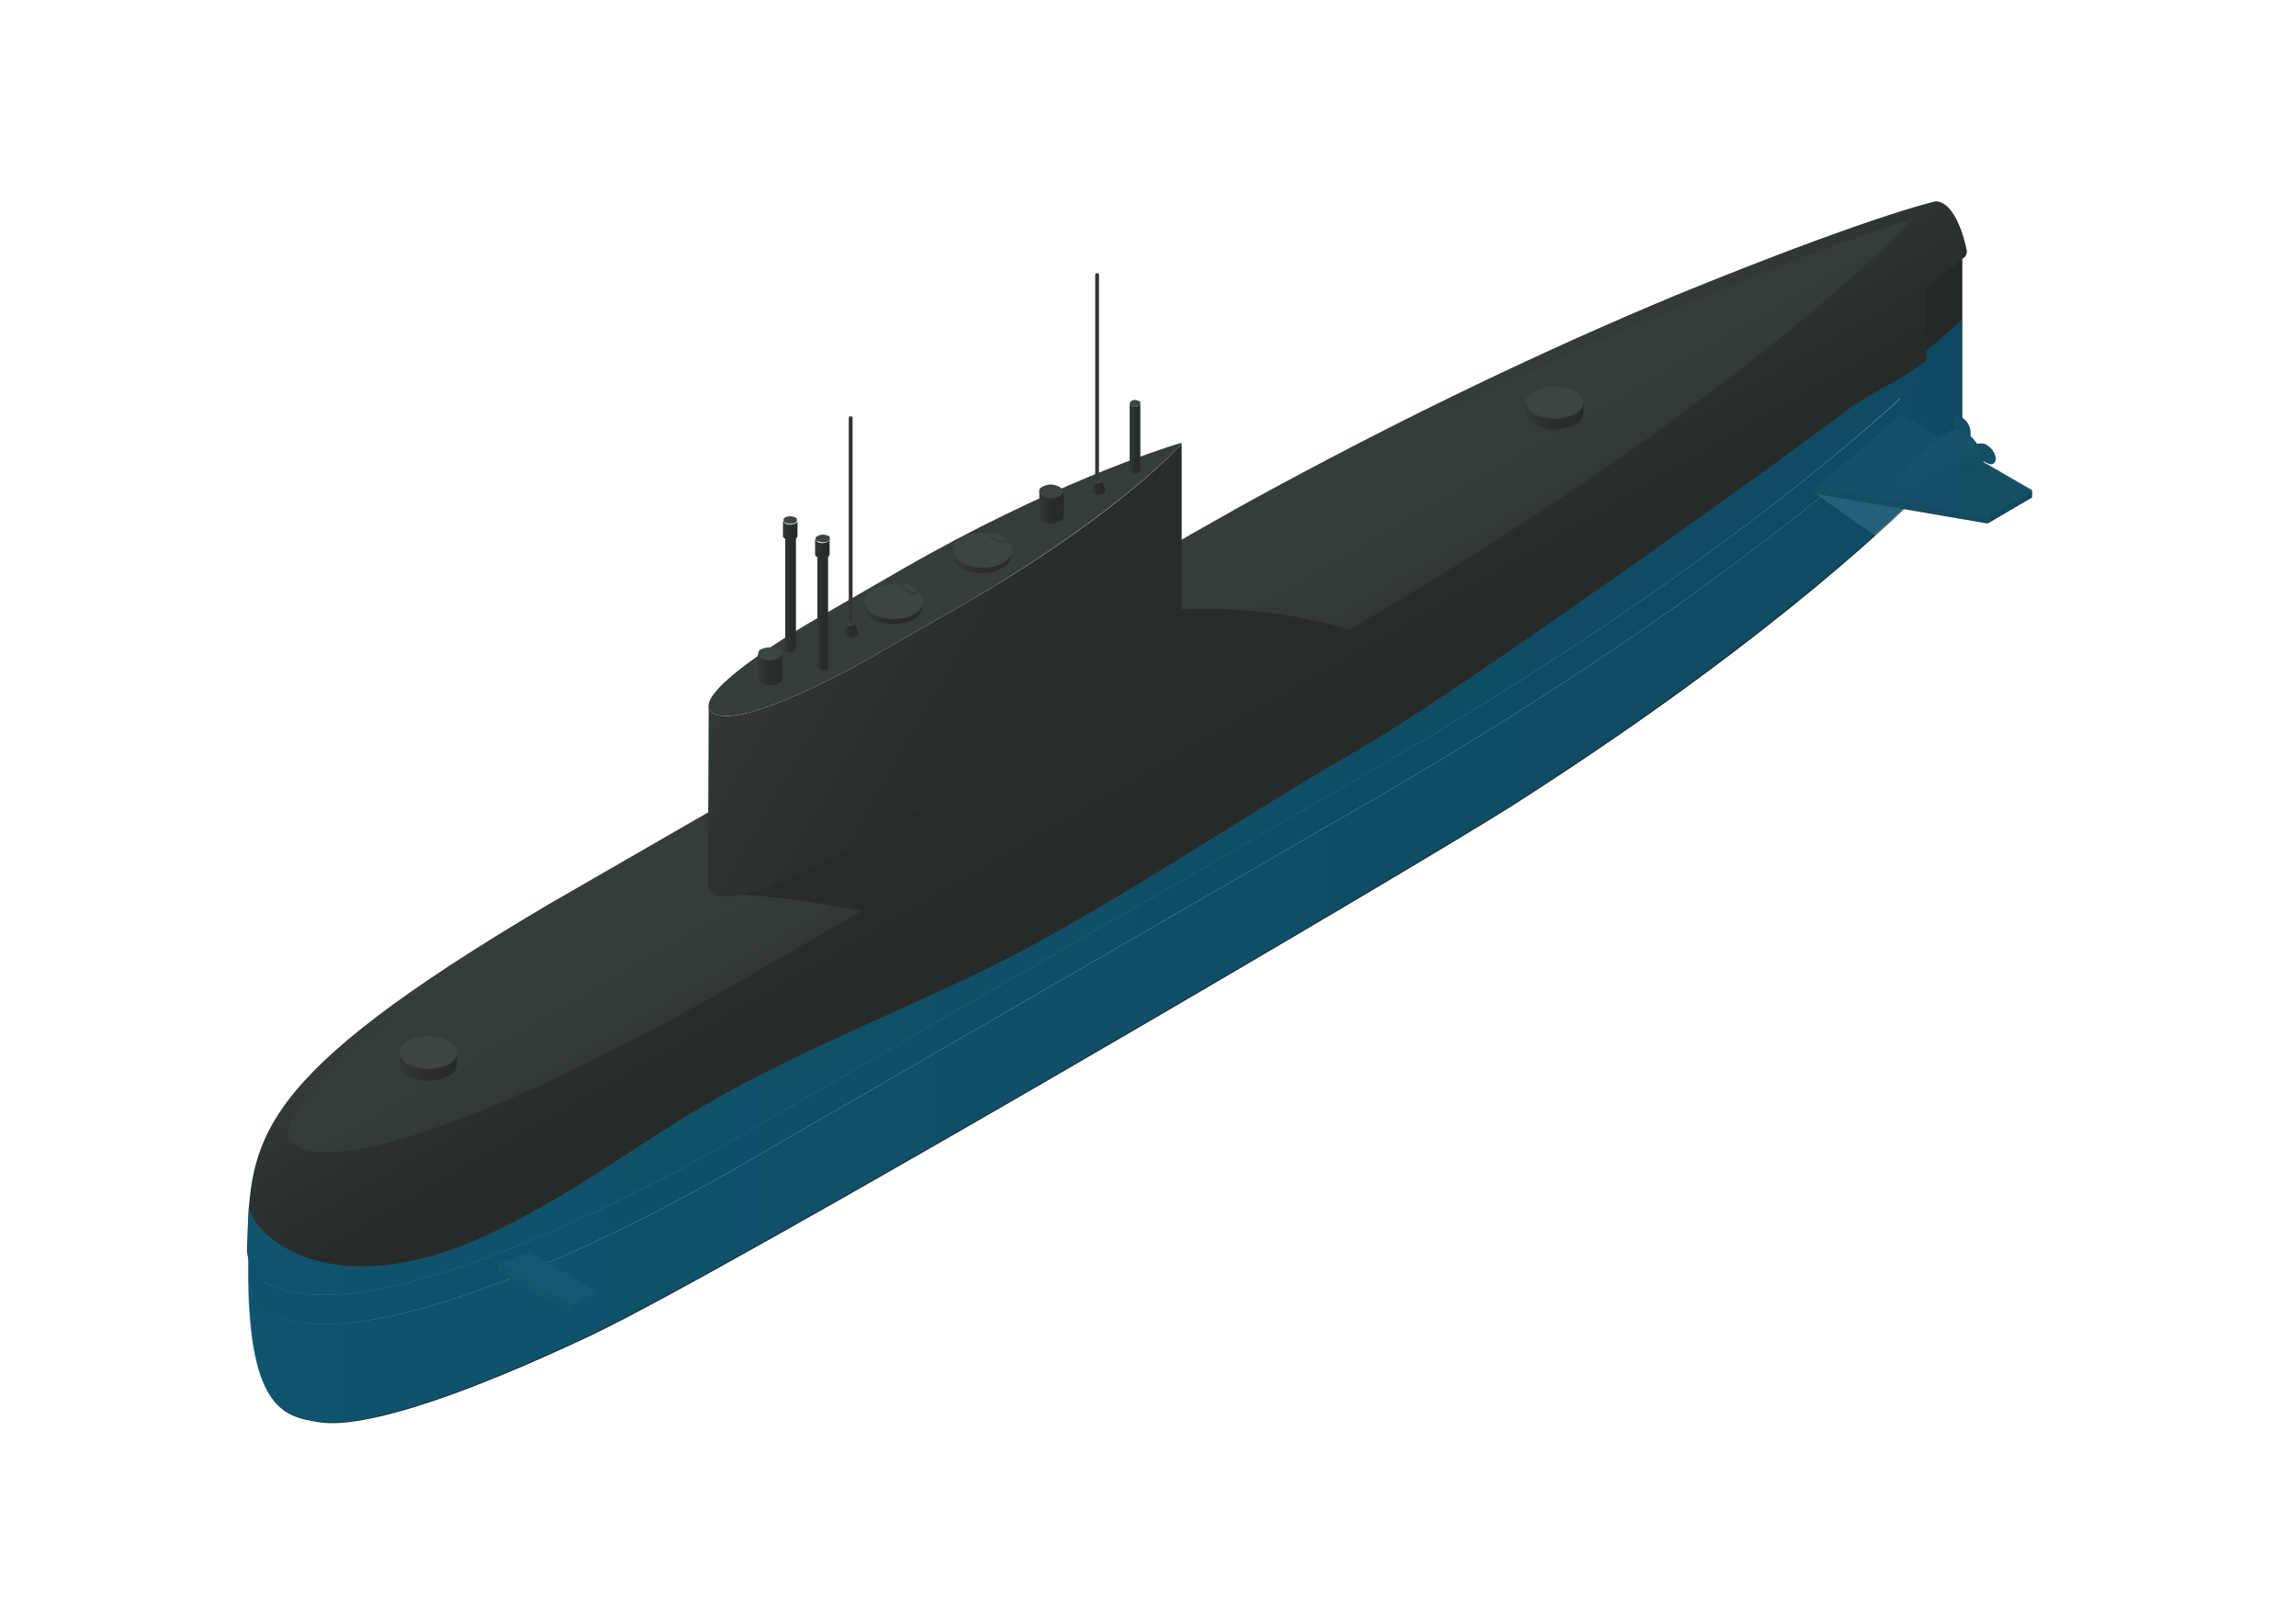 <?xml version="1.0" encoding="utf-8"?>
<!-- Generator: Adobe Illustrator 21.0.0, SVG Export Plug-In . SVG Version: 6.00 Build 0)  -->
<svg version="1.1" id="Camada_1" xmlns="http://www.w3.org/2000/svg" xmlns:xlink="http://www.w3.org/1999/xlink" x="0px" y="0px"
	 viewBox="0 0 300 209" style="enable-background:new 0 0 300 209;" xml:space="preserve">
<style type="text/css">
	.st0{fill:#232827;}
	.st1{fill:#262B2A;}
	.st2{fill:url(#SVGID_1_);}
	.st3{fill:url(#SVGID_2_);}
	.st4{opacity:0.6;fill:#9AA0A4;enable-background:new    ;}
	.st5{fill:#2F3534;}
	.st6{fill:#272C2B;}
	.st7{fill:#353D3C;}
	.st8{fill:#313837;}
	.st9{fill:url(#SVGID_3_);}
	.st10{fill:url(#SVGID_4_);}
	.st11{fill:#3C4544;}
	.st12{fill:url(#Cylinder_body_2_);}
	.st13{fill:url(#Cylinder_body-2_2_);}
	.st14{fill:url(#Cylinder_body-3_2_);}
	.st15{fill:url(#Cylinder_body-4_2_);}
	.st16{fill:url(#Cylinder_body-5_2_);}
	.st17{fill:url(#Cylinder_body-6_2_);}
	.st18{fill:url(#Cylinder_body-7_2_);}
	.st19{fill:url(#SVGID_5_);}
	.st20{fill:#2A302F;}
	.st21{fill:#323938;}
	.st22{fill:url(#SVGID_6_);}
	.st23{fill:url(#SVGID_7_);}
	.st24{fill:#323436;}
	.st25{fill:url(#SVGID_8_);}
	.st26{fill:url(#Cylinder_body-8_2_);}
	.st27{fill:url(#Cylinder_body-9_2_);}
	.st28{opacity:0.7;fill:url(#SVGID_9_);enable-background:new    ;}
</style>
<title>sub</title>
<title>sub</title>
<g>
	<g id="Camada_1_2_">
		<g id="_10_1_">
			<polygon class="st0" points="255.5,33.2 248.6,37.2 248,65.6 256.4,59.2 256.4,33.9 			"/>
			<g>
				<path class="st1" d="M32.5,167.2c0.2,17.2,4.9,17.9,9.1,18.6c3.3,0.6,12.3-0.3,35.8-11.4c17.9-8.5,106.9-60.7,120-69
					c30.9-19.7,47.8-35.2,54.5-41.9V52.7c-10.1,9.6-33,29-73.5,52.4l-80.6,46.6c-2.3,1.4-47.1,27.7-62.7,19.8
					C33.5,170.6,32.5,169,32.5,167.2z"/>
				<path class="st0" d="M32.5,163.4v3.8c0,1.8,1,3.4,2.5,4.3c15.6,7.9,60.4-18.4,62.7-19.8l80.6-46.6
					c40.5-23.4,63.5-42.8,73.5-52.4v-3.8c-10.1,9.6-33,29-73.6,52.4l-80.6,46.6c-2.3,1.4-47.1,27.7-62.7,19.8
					C33.5,166.8,32.5,165.2,32.5,163.4z"/>
				
					<linearGradient id="SVGID_1_" gradientUnits="userSpaceOnUse" x1="162.25" y1="128.08" x2="149.79" y2="106.51" gradientTransform="matrix(-1 0 0 -1 297.84 210)">
					<stop  offset="0" style="stop-color:#353D3C"/>
					<stop  offset="0.44" style="stop-color:#2D3332"/>
					<stop  offset="1" style="stop-color:#262B2A"/>
				</linearGradient>
				<path class="st2" d="M32.3,162.7c-0.2,2,0.9,4,2.6,5c15.6,7.9,60.4-18.4,62.7-19.8l80.6-46.6c40.5-23.4,63.5-42.8,73.5-52.5
					V37.6l5-4c0.2-0.2,0.3-0.5,0.3-0.8c-0.8-3.9-2.3-6.4-4-6.5c-0.4,0-9.9,2.4-34.1,12.3c-17.5,7.3-34.7,15.6-51.4,24.6
					c-8,4.3-8,4.3-95.9,55c0.1,0,0.1-0.1,0.2-0.1c-0.1,0-0.1,0-0.2,0.1C33,141,32.7,148.8,32.3,162.7z"/>
				
					<linearGradient id="SVGID_2_" gradientUnits="userSpaceOnUse" x1="158.34" y1="129.086" x2="148.572" y2="112.168" gradientTransform="matrix(-1 0 0 -1 297.84 210)">
					<stop  offset="0" style="stop-color:#353D3C"/>
					<stop  offset="0.76" style="stop-color:#333B3A"/>
					<stop  offset="1" style="stop-color:#303736"/>
				</linearGradient>
				<path class="st3" d="M42.8,150.5c-1.4,0.1-2.8-0.2-4-0.8c-0.7-0.3-1.1-0.9-1.1-1.7c0-5.6,18.4-18.8,35.5-28.8l80.6-46.6
					c46.7-26.9,84.2-40.2,96.3-44.1c-7.6,7.8-30.5,28.8-75.6,54.8l-80.6,46.5C90.1,132,57.2,150.5,42.8,150.5L42.8,150.5z"/>
			</g>
			<path class="st4" d="M244.3,63l-7.1,1.5l7.8,5.5c2.8-2.6,5.1-4.7,6.7-6.3L244.3,63z"/>
			<g>
				<polygon class="st5" points="74.6,170.7 74.6,171.6 65.1,166.1 65.1,165.1 				"/>
				<polygon class="st6" points="78,168.7 78,169.7 74.6,171.6 74.6,170.7 				"/>
				<path class="st7" d="M69.2,163.6l8.8,5.1l-3.4,1.9l-9.5-5.5C66.4,164.7,67.8,164.1,69.2,163.6z"/>
			</g>
			<path class="st8" d="M253.4,57.6c0.2,0.7,0.7,1.3,1.4,1.6c0.7,0.1,1.4,0,2-0.3c-0.2,0.8-0.2,1.6-0.1,2.4c0.2,0.7,0.7,1.3,1.4,1.6
				c0.6,0.2,1-0.3,0.8-1c-0.4-1-0.8-1.9-1.4-2.8c0.7,0.6,1.6,1.1,2.4,1.5c0.6,0.2,1-0.3,0.8-1c-0.2-0.7-0.7-1.3-1.4-1.6
				c-0.7-0.1-1.4,0-2,0.3c0.2-0.8,0.2-1.6,0.1-2.3c-0.2-0.7-0.7-1.3-1.4-1.6c-0.6-0.2-1,0.3-0.8,1c0.4,1,0.8,1.9,1.4,2.8
				c-0.7-0.6-1.6-1.1-2.4-1.5C253.6,56.5,253.2,56.9,253.4,57.6z"/>
			<g>
				<polygon class="st5" points="259.7,67.4 259.7,68.4 237.1,64.5 237.1,63.5 				"/>
				<polygon class="st6" points="265.5,64.1 265.5,65 259.7,68.4 259.7,67.4 				"/>
				<path class="st7" d="M265.5,64.1l-5.8,3.4l-22.5-3.9c4.5-3.6,8.1-6.8,11.1-9.5L265.5,64.1z"/>
			</g>
			
				<linearGradient id="SVGID_3_" gradientUnits="userSpaceOnUse" x1="46.168" y1="151.665" x2="43.648" y2="147.295" gradientTransform="matrix(-1 0 0 -1 297.84 210)">
				<stop  offset="0" style="stop-color:#3F4746"/>
				<stop  offset="0.57" style="stop-color:#3D4544"/>
				<stop  offset="0.88" style="stop-color:#353D3C"/>
				<stop  offset="1" style="stop-color:#303736"/>
			</linearGradient>
			<path class="st9" d="M248.2,63.9c1.3,0.8,7.2-1.4,11-3.6l0,0c-0.2-1.6-1.1-3-2.4-3.8c-0.5-0.4-1.2-0.5-1.8-0.3l0,0
				C251.2,58.5,246.8,63.2,248.2,63.9z"/>
			<path class="st6" d="M150.9,79.9l-56.9,37c0,0,3.9-0.6,18.7,2.1l61.7-35.6l2-1.1C168.1,79.8,159.4,79,150.9,79.9z"/>
			
				<linearGradient id="SVGID_4_" gradientUnits="userSpaceOnUse" x1="197.288" y1="136.049" x2="143.548" y2="105.019" gradientTransform="matrix(-1 0 0 -1 297.84 210)">
				<stop  offset="0" style="stop-color:#323938"/>
				<stop  offset="5.000000e-02" style="stop-color:#313736"/>
				<stop  offset="0.45" style="stop-color:#292E2D"/>
				<stop  offset="1" style="stop-color:#262B2A"/>
			</linearGradient>
			<path class="st10" d="M92.6,92.2c0,0.4,0.2,0.8,0.6,1c3.9,2.2,19.6-6.7,20.4-7.2l12.4-7.1C144.8,68,153,59.5,154.4,58l0,0v23.6
				l0,0c-1.4,1.5-9.7,10-28.5,20.9l-12.4,7.1c-0.8,0.4-16.5,9.4-20.4,7.2c-0.4-0.2-0.6-0.6-0.6-1L92.6,92.2L92.6,92.2z"/>
			<path class="st7" d="M118,74.3c18.8-10.8,33.5-15.6,36.2-16.4c0.1,0,0.3,0,0.2,0.1c-1.4,1.5-9.7,10-28.4,20.9L113.6,86
				c-0.8,0.5-16.5,9.4-20.4,7.2s11.7-11.3,12.5-11.8L118,74.3z"/>
			<g id="Axonometric_Cylinder_1_">
				<path id="Cylinder_face_1_" class="st11" d="M147.6,52.8c0-0.2,0.1-0.3,0.2-0.4c0.3-0.2,0.7-0.2,1,0c0.1,0,0.2,0.1,0.2,0.2
					c0,0.2-0.1,0.3-0.2,0.4c-0.3,0.2-0.7,0.2-1,0C147.7,53,147.7,52.9,147.6,52.8z"/>
				
					<linearGradient id="Cylinder_body_2_" gradientUnits="userSpaceOnUse" x1="148.81" y1="152.76" x2="150.22" y2="152.76" gradientTransform="matrix(-1 0 0 -1 297.84 210)">
					<stop  offset="0" style="stop-color:#262B2A"/>
					<stop  offset="0.55" style="stop-color:#292E2D"/>
					<stop  offset="0.95" style="stop-color:#313736"/>
					<stop  offset="1" style="stop-color:#323938"/>
				</linearGradient>
				<path id="Cylinder_body_1_" class="st12" d="M147.8,53c0.3,0.2,0.7,0.2,1,0c0.1-0.1,0.2-0.2,0.2-0.3v8.7c0,0.1-0.1,0.2-0.2,0.3
					c-0.3,0.2-0.7,0.2-1,0c-0.1-0.1-0.2-0.2-0.2-0.3v-8.7C147.6,52.8,147.7,53,147.8,53z"/>
			</g>
			<g id="Axonometric_Cylinder-2_1_">
				<path id="Cylinder_face-2_1_" class="st11" d="M99.1,85.6c-0.1-0.4,0.1-0.7,0.4-0.8c0.7-0.3,1.5-0.3,2.2,0
					c0.2,0.1,0.4,0.2,0.4,0.4c0.1,0.4-0.1,0.7-0.4,0.8c-0.7,0.4-1.5,0.4-2.2,0C99.3,85.9,99.2,85.8,99.1,85.6z"/>
				
					<linearGradient id="Cylinder_body-2_2_" gradientUnits="userSpaceOnUse" x1="195.64" y1="122.509" x2="198.76" y2="122.509" gradientTransform="matrix(-1 0 0 -1 297.84 210)">
					<stop  offset="0" style="stop-color:#262B2A"/>
					<stop  offset="0.55" style="stop-color:#292E2D"/>
					<stop  offset="0.95" style="stop-color:#313736"/>
					<stop  offset="1" style="stop-color:#323938"/>
				</linearGradient>
				<path id="Cylinder_body-2_1_" class="st13" d="M99.5,86c0.7,0.4,1.5,0.4,2.2,0c0.3-0.1,0.4-0.4,0.5-0.6v3.3
					c0,0.3-0.2,0.5-0.5,0.6c-0.7,0.3-1.5,0.3-2.2,0c-0.3-0.1-0.4-0.4-0.5-0.6v-3.3C99.1,85.7,99.3,85.9,99.5,86z"/>
			</g>
			<g id="Axonometric_Cylinder-3_1_">
				<path id="Cylinder_face-3_1_" class="st7" d="M102.6,69.4c0-0.2,0.1-0.3,0.2-0.4c0.3-0.2,0.7-0.2,1,0c0.1,0,0.2,0.1,0.2,0.2
					c0,0.2-0.1,0.3-0.2,0.4c-0.3,0.2-0.7,0.2-1,0C102.7,69.6,102.6,69.6,102.6,69.4z"/>
				
					<linearGradient id="Cylinder_body-3_2_" gradientUnits="userSpaceOnUse" x1="193.86" y1="132.72" x2="195.28" y2="132.72" gradientTransform="matrix(-1 0 0 -1 297.84 210)">
					<stop  offset="0" style="stop-color:#262B2A"/>
					<stop  offset="0.55" style="stop-color:#292E2D"/>
					<stop  offset="0.95" style="stop-color:#313736"/>
					<stop  offset="1" style="stop-color:#323938"/>
				</linearGradient>
				<path id="Cylinder_body-3_1_" class="st14" d="M102.8,69.7c0.3,0.2,0.7,0.2,1,0c0.1,0,0.2-0.2,0.2-0.3v15.4
					c0,0.1-0.1,0.2-0.2,0.3c-0.3,0.2-0.7,0.2-1,0c-0.1-0.1-0.2-0.2-0.2-0.3V69.4C102.6,69.5,102.7,69.6,102.8,69.7z"/>
			</g>
			<g id="Axonometric_Cylinder-4_1_">
				<path id="Cylinder_face-4_1_" class="st11" d="M102.4,68.1c-0.1-0.2,0-0.4,0.2-0.5c0.4-0.2,0.9-0.2,1.3,0c0.1,0,0.2,0.1,0.2,0.2
					c0.1,0.2,0,0.4-0.2,0.5c-0.4,0.2-0.9,0.2-1.3,0C102.5,68.3,102.4,68.2,102.4,68.1z"/>
				
					<linearGradient id="Cylinder_body-4_2_" gradientUnits="userSpaceOnUse" x1="193.62" y1="140.725" x2="195.51" y2="140.725" gradientTransform="matrix(-1 0 0 -1 297.84 210)">
					<stop  offset="0" style="stop-color:#262B2A"/>
					<stop  offset="0.55" style="stop-color:#292E2D"/>
					<stop  offset="0.95" style="stop-color:#313736"/>
					<stop  offset="1" style="stop-color:#323938"/>
				</linearGradient>
				<path id="Cylinder_body-4_1_" class="st15" d="M102.6,68.4c0.4,0.2,0.9,0.2,1.3,0c0.2-0.1,0.3-0.2,0.3-0.4v2
					c0,0.2-0.1,0.3-0.3,0.4c-0.4,0.2-0.9,0.2-1.3,0c-0.2-0.1-0.3-0.2-0.3-0.4v-2C102.3,68.2,102.5,68.3,102.6,68.4z"/>
			</g>
			<g id="Axonometric_Cylinder-5_1_">
				<path id="Cylinder_face-5_1_" class="st7" d="M106.8,71.9c0-0.2,0.1-0.3,0.2-0.4c0.3-0.2,0.7-0.2,1,0c0.1,0,0.2,0.1,0.2,0.2
					c0,0.2-0.1,0.3-0.2,0.4c-0.3,0.2-0.7,0.2-1,0C106.9,72.1,106.8,72,106.8,71.9z"/>
				
					<linearGradient id="Cylinder_body-5_2_" gradientUnits="userSpaceOnUse" x1="189.63" y1="130.28" x2="191.05" y2="130.28" gradientTransform="matrix(-1 0 0 -1 297.84 210)">
					<stop  offset="0" style="stop-color:#262B2A"/>
					<stop  offset="0.55" style="stop-color:#292E2D"/>
					<stop  offset="0.95" style="stop-color:#313736"/>
					<stop  offset="1" style="stop-color:#323938"/>
				</linearGradient>
				<path id="Cylinder_body-5_1_" class="st16" d="M107,72.1c0.3,0.2,0.7,0.2,1,0c0.1,0,0.2-0.2,0.2-0.3v15.4c0,0.1-0.1,0.2-0.2,0.3
					c-0.3,0.2-0.7,0.2-1,0c-0.1-0.1-0.2-0.2-0.2-0.3V71.8C106.9,71.9,106.9,72,107,72.1z"/>
			</g>
			<g id="Axonometric_Cylinder-6_1_">
				<path id="Cylinder_face-6_1_" class="st11" d="M106.6,70.5c-0.1-0.2,0-0.4,0.3-0.5c0.4-0.2,0.9-0.2,1.3,0c0.1,0,0.2,0.1,0.2,0.2
					c0.1,0.2,0,0.4-0.2,0.5c-0.4,0.2-0.9,0.2-1.3,0C106.7,70.7,106.6,70.6,106.6,70.5z"/>
				
					<linearGradient id="Cylinder_body-6_2_" gradientUnits="userSpaceOnUse" x1="189.39" y1="138.335" x2="191.28" y2="138.335" gradientTransform="matrix(-1 0 0 -1 297.84 210)">
					<stop  offset="0" style="stop-color:#262B2A"/>
					<stop  offset="0.55" style="stop-color:#292E2D"/>
					<stop  offset="0.95" style="stop-color:#313736"/>
					<stop  offset="1" style="stop-color:#323938"/>
				</linearGradient>
				<path id="Cylinder_body-6_1_" class="st17" d="M106.8,70.8c0.4,0.2,0.9,0.2,1.3,0c0.2-0.1,0.3-0.2,0.3-0.4v2
					c0,0.2-0.1,0.3-0.3,0.4c-0.4,0.2-0.9,0.2-1.3,0c-0.2-0.1-0.3-0.2-0.3-0.4v-2C106.6,70.6,106.7,70.7,106.8,70.8z"/>
			</g>
			<g id="Axonometric_Cylinder-7_1_">
				<path id="Cylinder_face-7_1_" class="st11" d="M135.8,64.4c-0.1-0.4,0.1-0.7,0.4-0.8c0.7-0.4,1.5-0.4,2.2,0
					c0.2,0.1,0.4,0.2,0.4,0.4c0.1,0.4-0.1,0.7-0.4,0.8c-0.7,0.4-1.5,0.4-2.2,0C136.1,64.8,135.9,64.6,135.8,64.4z"/>
				
					<linearGradient id="Cylinder_body-7_2_" gradientUnits="userSpaceOnUse" x1="158.93" y1="143.698" x2="162.05" y2="143.698" gradientTransform="matrix(-1 0 0 -1 297.84 210)">
					<stop  offset="0" style="stop-color:#262B2A"/>
					<stop  offset="0.55" style="stop-color:#292E2D"/>
					<stop  offset="0.95" style="stop-color:#313736"/>
					<stop  offset="1" style="stop-color:#323938"/>
				</linearGradient>
				<path id="Cylinder_body-7_1_" class="st18" d="M136.3,64.8c0.7,0.4,1.5,0.4,2.2,0c0.3-0.1,0.4-0.4,0.5-0.6v3.3
					c0,0.3-0.2,0.5-0.5,0.6c-0.7,0.4-1.5,0.4-2.2,0c-0.3-0.1-0.4-0.4-0.5-0.6v-3.3C135.9,64.5,136,64.7,136.3,64.8z"/>
			</g>
			<g>
				
					<linearGradient id="SVGID_5_" gradientUnits="userSpaceOnUse" x1="165.57" y1="136.662" x2="173.31" y2="136.662" gradientTransform="matrix(-1 0 0 -1 297.84 210)">
					<stop  offset="0" style="stop-color:#262B2A"/>
					<stop  offset="0.55" style="stop-color:#292E2D"/>
					<stop  offset="0.95" style="stop-color:#313736"/>
					<stop  offset="1" style="stop-color:#323938"/>
				</linearGradient>
				<path class="st19" d="M124.5,71.9v0.7c0,0.2,0,0.4,0.1,0.6c0.6,1.2,2.7,1.9,4.7,1.6c0.6-0.1,1.2-0.3,1.7-0.6
					c0.6-0.3,1.1-0.9,1.1-1.6v-0.7c-0.1,0.7-0.5,1.3-1.1,1.6c-0.5,0.3-1.1,0.5-1.7,0.6c-2.1,0.3-4.2-0.4-4.7-1.6
					C124.6,72.3,124.5,72.1,124.5,71.9z"/>
				<path class="st11" d="M124.7,72.5c0.6,1.2,2.7,1.9,4.7,1.6c0.6-0.1,1.2-0.3,1.7-0.6c0.9-0.5,1.4-1.4,1-2.2
					c-0.5-1.2-2.7-1.9-4.7-1.6c-0.6,0.1-1.2,0.3-1.7,0.6C124.7,70.8,124.3,71.7,124.7,72.5z"/>
			</g>
			<g>
				<path class="st20" d="M130.8,70.8V71l0.6-0.3c0,0,0.1-0.1,0.1-0.1v-0.2c0,0,0,0.1-0.1,0.1L130.8,70.8z"/>
				<polygon class="st21" points="130.9,70.8 130.9,71 129.3,70.1 129.3,69.9 				"/>
				<path class="st11" d="M129.9,69.6c0.1-0.1,0.2-0.1,0.4,0l1.2,0.7c0,0,0,0,0.1,0.1c0,0.1,0,0.1-0.1,0.1l-0.6,0.3l-1.5-0.9
					L129.9,69.6z"/>
			</g>
			<g>
				
					<linearGradient id="SVGID_6_" gradientUnits="userSpaceOnUse" x1="177.16" y1="129.972" x2="184.9" y2="129.972" gradientTransform="matrix(-1 0 0 -1 297.84 210)">
					<stop  offset="0" style="stop-color:#262B2A"/>
					<stop  offset="0.55" style="stop-color:#292E2D"/>
					<stop  offset="0.95" style="stop-color:#313736"/>
					<stop  offset="1" style="stop-color:#323938"/>
				</linearGradient>
				<path class="st22" d="M112.9,78.6v0.7c0,0.2,0,0.4,0.1,0.6c0.6,1.2,2.7,1.9,4.7,1.6c0.6-0.1,1.2-0.3,1.7-0.6
					c0.6-0.3,1.1-0.9,1.1-1.6v-0.7c-0.1,0.7-0.5,1.3-1.1,1.6c-0.5,0.3-1.1,0.5-1.7,0.6c-2.1,0.3-4.2-0.4-4.7-1.6
					C113,79,112.9,78.8,112.9,78.6z"/>
				<path class="st11" d="M113.1,79.2c0.6,1.2,2.7,1.9,4.7,1.6c0.6-0.1,1.2-0.3,1.7-0.6c0.9-0.5,1.4-1.4,1-2.2
					c-0.5-1.2-2.7-1.9-4.7-1.6c-0.6,0.1-1.2,0.3-1.7,0.6C113.1,77.5,112.7,78.3,113.1,79.2z"/>
			</g>
			<g>
				<path class="st20" d="M119.3,77.5v0.2l0.6-0.3c0,0,0.1-0.1,0.1-0.1v-0.2c0,0,0,0.1-0.1,0.1L119.3,77.5z"/>
				<polygon class="st21" points="119.3,77.5 119.3,77.7 117.7,76.8 117.7,76.6 				"/>
				<path class="st11" d="M118.3,76.3c0.1-0.1,0.2-0.1,0.4,0l1.2,0.7c0,0,0,0,0.1,0.1c0,0.1,0,0.1-0.1,0.1l-0.6,0.3l-1.5-0.9
					L118.3,76.3z"/>
			</g>
			<g>
				
					<linearGradient id="SVGID_7_" gradientUnits="userSpaceOnUse" x1="185.788" y1="127.64" x2="187.558" y2="127.64" gradientTransform="matrix(-1 0 0 -1 297.84 210)">
					<stop  offset="0" style="stop-color:#262B2A"/>
					<stop  offset="0.55" style="stop-color:#292E2D"/>
					<stop  offset="0.95" style="stop-color:#313736"/>
					<stop  offset="1" style="stop-color:#323938"/>
				</linearGradient>
				<path class="st23" d="M110.3,82.6c-0.1,0.2,0,0.3,0.3,0.5c0.4,0.2,0.9,0.2,1.3,0c0.2-0.1,0.3-0.3,0.2-0.5l-0.4-1.2
					c0,0.1,0,0.2-0.1,0.2c-0.2,0.1-0.4,0.1-0.6,0c-0.1-0.1-0.1-0.2-0.1-0.2L110.3,82.6z"/>
				<path class="st11" d="M110.8,81.7c0.2,0.1,0.4,0.1,0.6,0c0.2-0.1,0.2-0.3,0-0.4c-0.2-0.1-0.4-0.1-0.6,0
					C110.6,81.4,110.7,81.6,110.8,81.7z"/>
			</g>
			<path class="st24" d="M111,81.4C111,81.5,111,81.5,111,81.4c0.1,0.1,0.3,0.1,0.3,0.1c0,0,0.1,0,0.1-0.1V54.4c0,0,0,0.1-0.1,0.1
				c0,0,0,0,0,0c0,0,0-0.1,0-0.1c-0.1,0-0.2,0-0.3,0c-0.1,0-0.1,0.2,0,0.2c0,0-0.1,0-0.1-0.1V81.4z"/>
			<g>
				
					<linearGradient id="SVGID_8_" gradientUnits="userSpaceOnUse" x1="153.52" y1="146.285" x2="155.29" y2="146.285" gradientTransform="matrix(-1 0 0 -1 297.84 210)">
					<stop  offset="0" style="stop-color:#262B2A"/>
					<stop  offset="0.55" style="stop-color:#292E2D"/>
					<stop  offset="0.95" style="stop-color:#313736"/>
					<stop  offset="1" style="stop-color:#323938"/>
				</linearGradient>
				<path class="st25" d="M142.6,64c-0.1,0.2,0,0.3,0.3,0.5c0.4,0.2,0.9,0.2,1.3,0c0.2-0.1,0.3-0.3,0.2-0.5l-0.4-1.2
					c0,0.1,0,0.2-0.1,0.2c-0.2,0.1-0.4,0.1-0.6,0c-0.1-0.1-0.1-0.2-0.1-0.2L142.6,64z"/>
				<path class="st11" d="M143.1,63.1c0.2,0.1,0.4,0.1,0.6,0c0.2-0.1,0.2-0.3,0-0.4c-0.2-0.1-0.4-0.1-0.6,0
					C142.9,62.8,142.9,63,143.1,63.1z"/>
			</g>
			<path class="st24" d="M143.2,62.8C143.2,62.8,143.3,62.9,143.2,62.8c0.1,0.1,0.3,0.1,0.3,0.1c0,0,0.1,0,0.1-0.1V35.7
				c0,0,0,0.1-0.1,0.1c0,0,0,0,0,0c0,0,0-0.1,0-0.1c-0.1,0-0.2,0-0.3,0c-0.1,0-0.1,0.2,0,0.2c0,0-0.1,0-0.1-0.1V62.8z"/>
			<g id="Axonometric_Cylinder-8_1_">
				<path id="Cylinder_face-8_1_" class="st11" d="M53.3,136c1.7-0.8,3.6-0.8,5.3,0c1.5,0.8,1.5,2.2,0,3c-1.7,0.8-3.6,0.8-5.3,0
					C51.8,138.2,51.8,136.8,53.3,136z"/>
				
					<linearGradient id="Cylinder_body-8_2_" gradientUnits="userSpaceOnUse" x1="238.17" y1="70.664" x2="245.63" y2="70.664" gradientTransform="matrix(-1 0 0 -1 297.84 210)">
					<stop  offset="0" style="stop-color:#262B2A"/>
					<stop  offset="0.55" style="stop-color:#292E2D"/>
					<stop  offset="0.95" style="stop-color:#313736"/>
					<stop  offset="1" style="stop-color:#323938"/>
				</linearGradient>
				<path id="Cylinder_body-8_1_" class="st26" d="M53.3,139.1c1.7,0.8,3.6,0.8,5.3,0c0.6-0.3,1-0.8,1.1-1.5v1.5
					c-0.1,0.7-0.5,1.2-1.1,1.5c-1.7,0.8-3.6,0.8-5.3,0c-0.6-0.3-1-0.9-1.1-1.5v-1.5C52.3,138.2,52.7,138.8,53.3,139.1z"/>
			</g>
			<g id="Axonometric_Cylinder-9_1_">
				<path id="Cylinder_face-9_1_" class="st11" d="M200.5,51.1c1.7-0.8,3.6-0.8,5.3,0c1.5,0.8,1.5,2.2,0,3c-1.7,0.8-3.6,0.8-5.3,0
					C199,53.2,199,51.9,200.5,51.1z"/>
				
					<linearGradient id="Cylinder_body-9_2_" gradientUnits="userSpaceOnUse" x1="90.98" y1="155.654" x2="98.45" y2="155.654" gradientTransform="matrix(-1 0 0 -1 297.84 210)">
					<stop  offset="0" style="stop-color:#262B2A"/>
					<stop  offset="0.55" style="stop-color:#292E2D"/>
					<stop  offset="0.95" style="stop-color:#313736"/>
					<stop  offset="1" style="stop-color:#323938"/>
				</linearGradient>
				<path id="Cylinder_body-9_1_" class="st27" d="M200.5,54.1c1.7,0.8,3.6,0.8,5.3,0c0.6-0.3,1-0.8,1.1-1.5V54
					c-0.1,0.7-0.5,1.3-1.1,1.5c-1.7,0.8-3.6,0.8-5.3,0c-0.6-0.3-1-0.9-1.1-1.5v-1.5C199.4,53.2,199.9,53.8,200.5,54.1z"/>
			</g>
		</g>
		
			<linearGradient id="SVGID_9_" gradientUnits="userSpaceOnUse" x1="32.33" y1="96.205" x2="265.51" y2="96.205" gradientTransform="matrix(-1 0 0 -1 297.84 210)">
			<stop  offset="0" style="stop-color:#065778"/>
			<stop  offset="1" style="stop-color:#076489"/>
		</linearGradient>
		<path class="st28" d="M32.3,162.6c0,0.4,0,0.7,0.1,1.1v3.4c0.2,17.2,4.9,17.9,9.1,18.6c3.3,0.6,12.3-0.3,35.8-11.4
			c17.9-8.5,106.9-60.7,120-69c26.9-17.2,43.2-31.1,51.4-38.9l11,1.9l5.8-3.4v-0.9l-6.4-3.7l0,0c0,0,0-0.1,0-0.1
			c0.2,0.2,0.5,0.3,0.8,0.4c0.6,0.2,1-0.3,0.8-1c-0.2-0.7-0.7-1.3-1.4-1.6c-0.3-0.1-0.6-0.1-1,0c-0.2-0.3-0.5-0.7-0.8-1
			c0-0.4,0-0.8-0.1-1.1c-0.2-0.6-0.6-1.1-1.1-1.4V41.7c-1.4,1.5-3,2.8-4.6,4.1v1.3c-3.4,2.7-7.2,4.1-10.5,6.6
			c-11.4,8.6-51.8,37.4-63.3,44c-14.7,8.4-32.5,20.6-47.6,28.2c-12.5,6.2-27.2,11.9-39.1,19c-9.7,5.8-16.4,11.1-26.8,16.1
			c-21.1,10.1-31.4,0.4-31.9-3.4C32.4,159.3,32.4,160.9,32.3,162.6z"/>
	</g>
</g>
</svg>
